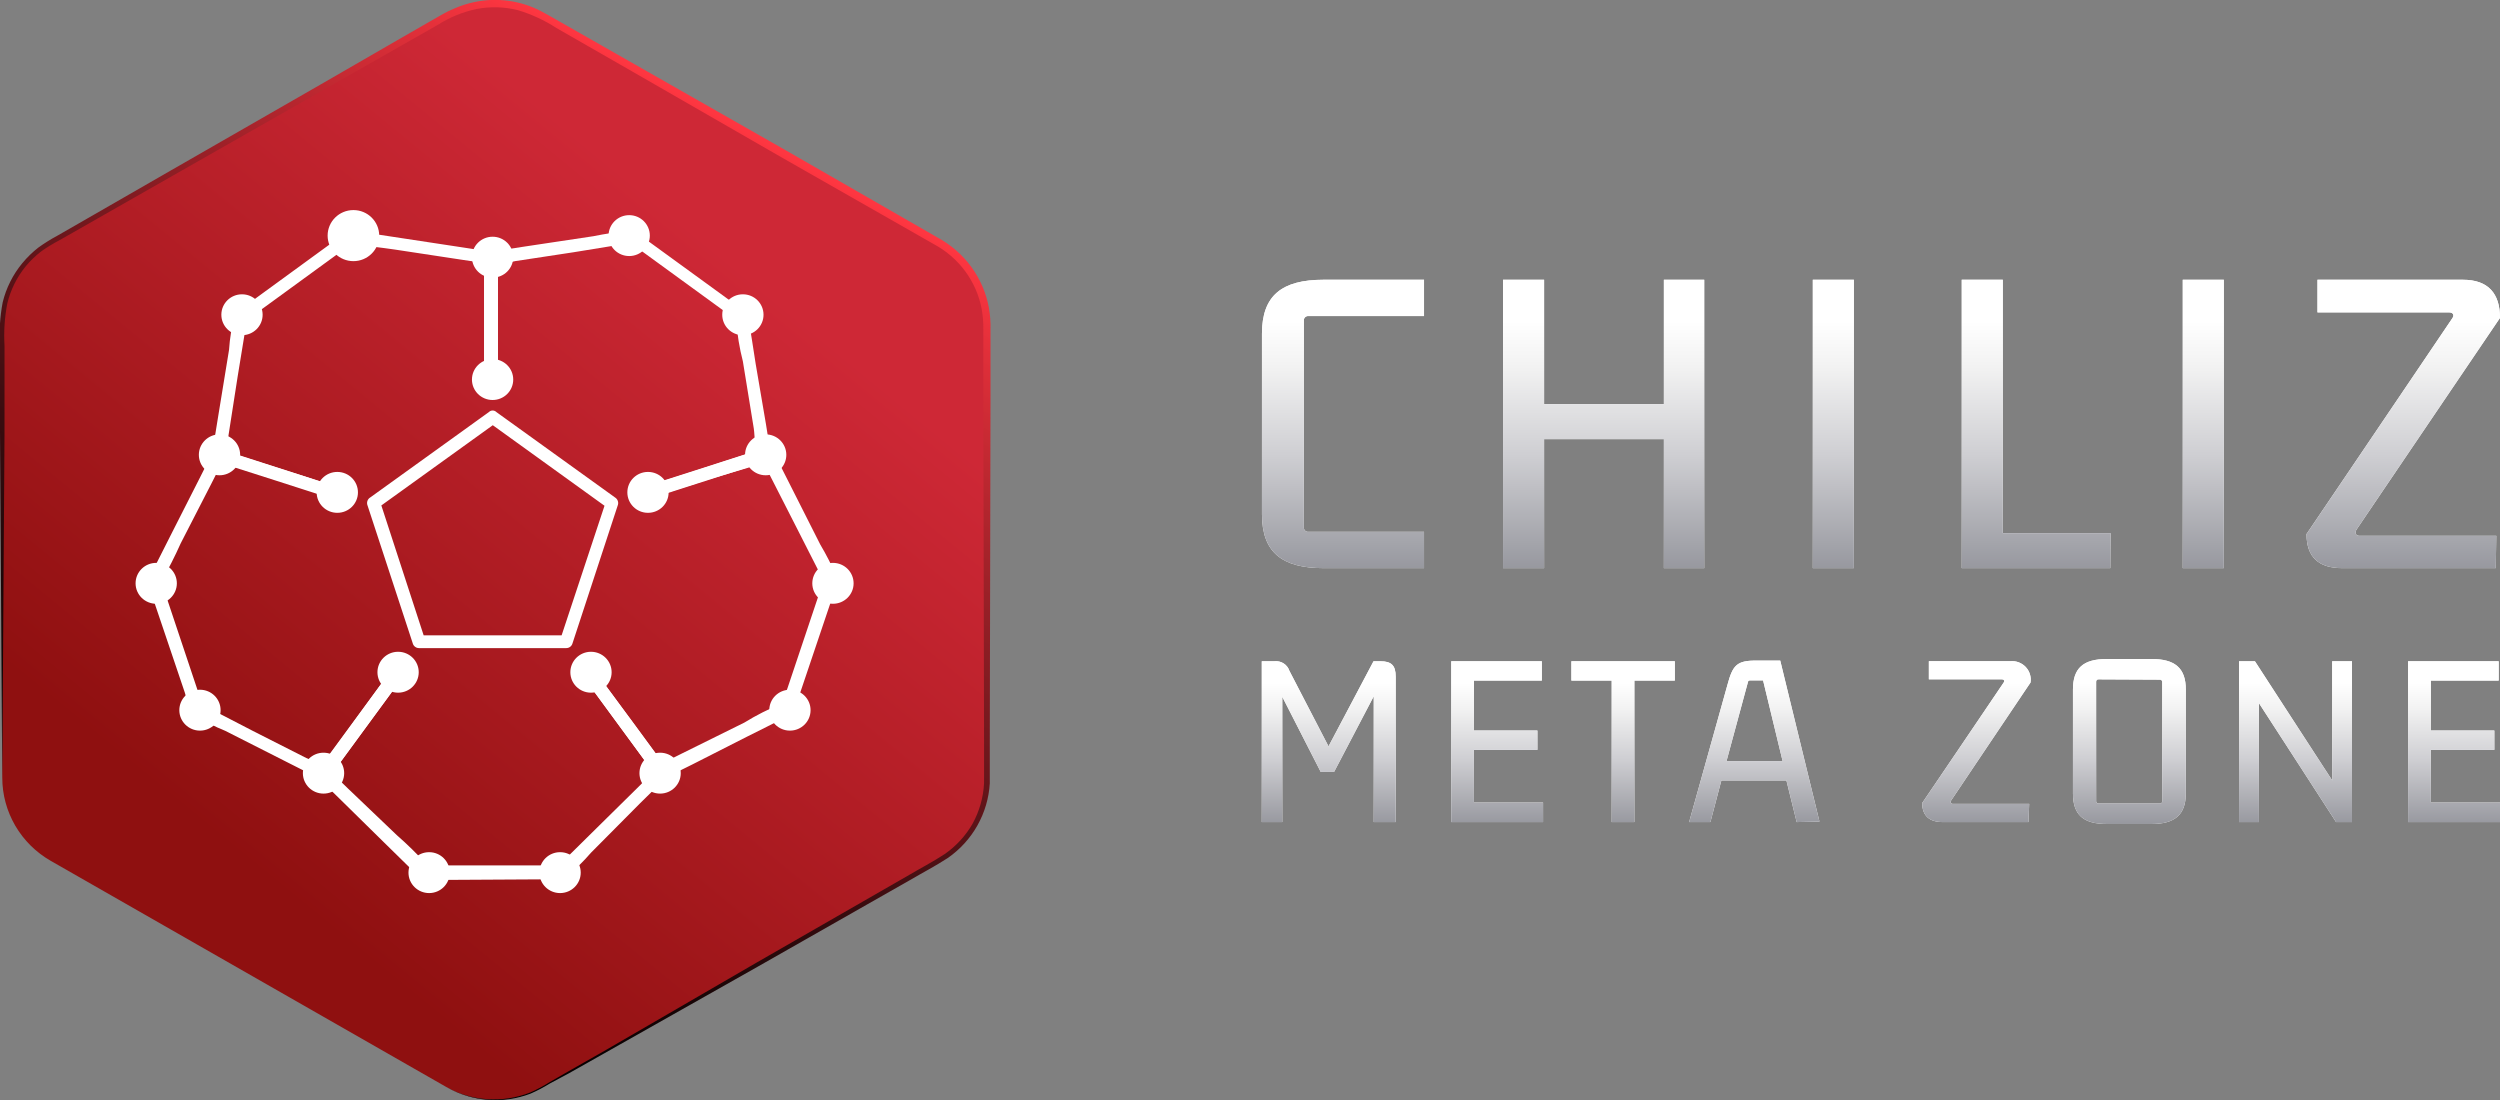 <svg width="100" height="44" viewBox="0 0 100 44" fill="none" xmlns="http://www.w3.org/2000/svg">
<rect x="0" y="0" width="100" height="44" fill="#808080" stroke="none"/>
<path d="M0.091 13.021V31.105C0.09 31.779 0.27 32.442 0.61 33.027C0.95 33.611 1.44 34.096 2.03 34.434L17.843 43.475C18.432 43.813 19.101 43.991 19.782 43.991C20.463 43.991 21.132 43.813 21.721 43.475L37.534 34.434C38.124 34.096 38.613 33.611 38.954 33.027C39.294 32.442 39.473 31.779 39.473 31.105V13.021C39.473 12.347 39.294 11.684 38.954 11.1C38.613 10.515 38.124 10.03 37.534 9.693L21.721 0.651C21.132 0.313 20.463 0.135 19.782 0.135C19.101 0.135 18.432 0.313 17.843 0.651L2.03 9.693C1.44 10.03 0.95 10.515 0.61 11.1C0.27 11.684 0.09 12.347 0.091 13.021Z" fill="url(#paint0_linear_504_14336)"/>
<g style="mix-blend-mode:screen">
<path d="M17.842 43.475C18.349 43.76 18.913 43.928 19.494 43.967C20.075 44.007 20.658 43.916 21.199 43.703C21.465 43.587 21.722 43.451 21.967 43.296L22.723 42.861L24.239 41.998L30.258 38.507L36.293 35.04C36.786 34.747 37.316 34.474 37.784 34.165C38.245 33.846 38.628 33.429 38.906 32.944C39.177 32.447 39.333 31.897 39.362 31.333C39.362 30.771 39.362 30.185 39.362 29.611L39.333 15.796V13.192C39.338 12.913 39.316 12.633 39.267 12.358C39.163 11.812 38.938 11.296 38.606 10.847C38.275 10.399 37.847 10.029 37.353 9.766L31.305 6.319L25.27 2.848L22.255 1.119C21.779 0.81 21.262 0.571 20.718 0.407C20.181 0.272 19.62 0.255 19.075 0.358C18.515 0.475 17.981 0.693 17.501 1.001L15.989 1.86L12.966 3.581L6.918 7.023L3.895 8.745L2.383 9.607C2.126 9.741 1.879 9.891 1.643 10.059C1.42 10.232 1.216 10.428 1.035 10.645C0.678 11.081 0.423 11.592 0.292 12.138C0.184 12.697 0.147 13.267 0.181 13.835V17.29L0.09 31.105L3.64892e-06 17.29V13.835C-0.038 13.252 -0.002 12.667 0.107 12.094C0.247 11.518 0.517 10.981 0.896 10.523C1.085 10.295 1.298 10.087 1.532 9.904C1.771 9.732 2.02 9.575 2.28 9.436L3.788 8.57L6.803 6.836L12.842 3.369L15.858 1.628L17.366 0.761C17.616 0.623 17.863 0.464 18.142 0.354C18.417 0.23 18.705 0.137 19.001 0.077C19.895 -0.105 20.825 0.024 21.634 0.443C21.901 0.582 22.144 0.728 22.398 0.871L25.422 2.592L31.47 6.035L37.501 9.501C38.033 9.787 38.494 10.187 38.849 10.672C39.205 11.157 39.446 11.715 39.555 12.305C39.607 12.598 39.629 12.895 39.62 13.192V15.784L39.592 29.599C39.592 30.177 39.592 30.747 39.592 31.333C39.557 31.925 39.387 32.501 39.096 33.019C38.804 33.537 38.398 33.983 37.907 34.323C37.406 34.649 36.901 34.909 36.395 35.206L30.327 38.657L24.268 42.079L22.752 42.934L21.992 43.341C21.743 43.495 21.484 43.631 21.215 43.748C20.668 43.955 20.081 44.039 19.497 43.991C18.914 43.944 18.348 43.768 17.842 43.475Z" fill="url(#paint1_linear_504_14336)"/>
</g>
<path d="M19.576 16.468L14.81 19.898C14.761 19.927 14.724 19.971 14.702 20.023C14.681 20.075 14.677 20.133 14.691 20.187L16.511 25.737C16.526 25.791 16.559 25.839 16.605 25.873C16.65 25.907 16.705 25.925 16.762 25.924H22.649C22.706 25.925 22.761 25.907 22.806 25.873C22.851 25.839 22.884 25.791 22.899 25.737L24.719 20.187C24.733 20.133 24.729 20.075 24.707 20.023C24.686 19.971 24.648 19.927 24.6 19.898L19.835 16.468C19.568 16.276 19.309 16.72 19.576 16.911L24.341 20.346L24.239 20.053L22.402 25.603L22.649 25.412H16.762L17.008 25.603L15.2 20.053L15.081 20.342L19.847 16.911C20.102 16.72 19.843 16.276 19.576 16.468Z" fill="url(#paint2_linear_504_14336)"/>
<path d="M19.917 15.215V10.332C19.916 10.287 19.904 10.243 19.881 10.204C19.858 10.165 19.825 10.133 19.786 10.11C19.747 10.088 19.702 10.076 19.657 10.075C19.611 10.075 19.567 10.086 19.527 10.108C19.724 9.965 19.777 10.108 19.642 10.071C19.566 10.053 19.489 10.04 19.412 10.035L18.528 9.9L16.121 9.534L14.326 9.261C14.204 9.233 14.077 9.235 13.956 9.267C13.836 9.3 13.725 9.362 13.636 9.449L10.135 12C9.909 12.163 9.49 12.358 9.383 12.627C9.266 13.073 9.192 13.53 9.162 13.99L8.722 16.684L8.553 17.733C8.528 17.835 8.51 17.938 8.5 18.043C8.5 18.197 8.385 18.157 8.603 18.002C8.561 18.029 8.527 18.067 8.506 18.111C8.485 18.156 8.477 18.206 8.483 18.255C8.49 18.305 8.51 18.351 8.542 18.389C8.574 18.427 8.617 18.455 8.664 18.47L8.484 18.153C8.451 18.344 8.66 18.588 8.866 18.442C8.714 18.547 8.611 18.442 8.866 18.531C9.038 18.592 9.215 18.641 9.387 18.698L11.031 19.223L13.385 19.98C13.705 20.081 13.841 19.573 13.524 19.487L10.977 18.673L9.363 18.157C9.203 18.104 8.784 17.884 8.615 18.006L8.997 18.295C9.012 18.229 9.002 18.161 8.968 18.102C8.935 18.043 8.881 17.999 8.816 17.978L8.878 18.45C9.12 18.271 9.096 17.668 9.141 17.408L9.507 15.056L9.827 13.095C9.861 12.975 9.881 12.852 9.889 12.728C10.033 12.859 9.638 12.915 9.839 12.83C9.925 12.78 10.005 12.722 10.078 12.655L13.598 10.091C13.73 9.994 14.009 9.868 14.096 9.729C14.182 9.591 14.153 9.961 13.968 9.701C13.968 9.721 14.087 9.721 14.108 9.725C14.654 9.856 15.238 9.896 15.792 9.982L18.471 10.389L19.366 10.523C19.482 10.543 19.687 10.604 19.777 10.523L19.366 10.303V15.215C19.366 15.283 19.394 15.348 19.442 15.396C19.491 15.444 19.557 15.471 19.625 15.471C19.694 15.471 19.76 15.444 19.808 15.396C19.857 15.348 19.884 15.283 19.884 15.215H19.917Z" fill="url(#paint3_linear_504_14336)"/>
<path d="M13.508 19.479L8.8 17.961C8.755 17.95 8.709 17.95 8.665 17.962C8.621 17.974 8.58 17.997 8.548 18.029C8.516 18.061 8.492 18.101 8.48 18.145C8.468 18.189 8.468 18.235 8.479 18.279C8.393 18.018 8.566 18.051 8.479 18.157C8.436 18.221 8.401 18.289 8.372 18.36L7.962 19.174L6.869 21.327L6.047 22.954C5.985 23.062 5.951 23.182 5.948 23.306C5.944 23.429 5.971 23.552 6.027 23.662L7.395 27.711C7.485 27.976 7.543 28.423 7.777 28.602C8.168 28.849 8.58 29.06 9.009 29.233L11.474 30.482L12.431 30.966C12.52 31.022 12.614 31.07 12.711 31.109C12.871 31.158 12.773 31.243 12.711 31.007C12.726 31.055 12.754 31.097 12.792 31.129C12.83 31.162 12.876 31.182 12.926 31.189C12.976 31.196 13.026 31.189 13.072 31.168C13.117 31.147 13.156 31.114 13.183 31.072L12.83 31.166C12.874 31.191 12.925 31.202 12.976 31.199C13.027 31.195 13.076 31.177 13.116 31.146C13.156 31.115 13.187 31.073 13.203 31.025C13.219 30.977 13.221 30.926 13.208 30.877C13.27 31.064 13.138 31.109 13.302 30.905C13.418 30.767 13.52 30.613 13.627 30.47L14.638 29.091L16.092 27.109C16.269 26.857 15.821 26.58 15.611 26.857L14.038 29.001L13.04 30.36C12.933 30.507 12.608 30.812 12.678 31.023L13.056 30.73C12.996 30.698 12.926 30.689 12.86 30.706C12.794 30.724 12.738 30.766 12.703 30.824L13.179 30.885C13.089 30.608 12.477 30.433 12.251 30.32L10.123 29.241L8.348 28.322C8.319 28.322 8.052 28.134 8.019 28.151C8.22 28.037 8.118 28.444 8.11 28.224C8.091 28.127 8.059 28.032 8.015 27.943L6.643 23.837C6.605 23.636 6.54 23.44 6.45 23.255C6.314 23.084 6.688 23.3 6.396 23.369C6.396 23.369 6.45 23.259 6.462 23.243C6.742 22.754 6.997 22.252 7.226 21.738L8.459 19.337L8.87 18.523C8.927 18.409 9.038 18.254 8.997 18.116L8.676 18.433L13.385 19.947C13.705 20.049 13.841 19.54 13.524 19.455L13.508 19.479Z" fill="url(#paint4_linear_504_14336)"/>
<path d="M26.034 19.939L30.747 18.425L30.426 18.108C30.344 18.36 30.751 18.893 30.837 19.093L31.901 21.18L32.809 22.966C32.809 22.999 32.953 23.329 32.994 23.329C32.69 23.304 33.076 23.068 32.953 23.198C32.911 23.278 32.882 23.363 32.866 23.451L31.502 27.52C31.42 27.723 31.35 27.931 31.293 28.142C31.293 28.142 31.252 28.24 31.26 28.248C31.141 28.11 31.519 28.077 31.26 28.151C30.744 28.36 30.246 28.612 29.773 28.904L27.308 30.124L26.486 30.531C26.363 30.596 26.215 30.641 26.166 30.788L26.704 30.783C26.668 30.726 26.612 30.685 26.546 30.667C26.48 30.65 26.41 30.658 26.351 30.69L26.729 30.983C26.798 30.775 26.49 30.49 26.388 30.348L25.369 28.96L23.779 26.816C23.586 26.552 23.134 26.816 23.331 27.076L24.785 29.058L25.775 30.405L26.104 30.857C26.129 30.889 26.166 30.966 26.203 30.987C26.305 31.048 26.1 31.186 26.203 30.845C26.19 30.893 26.191 30.945 26.208 30.993C26.224 31.041 26.254 31.083 26.295 31.113C26.335 31.144 26.384 31.163 26.435 31.166C26.485 31.17 26.536 31.158 26.581 31.133L26.223 31.04C26.249 31.084 26.287 31.12 26.333 31.143C26.379 31.166 26.431 31.175 26.483 31.169C26.534 31.163 26.582 31.142 26.622 31.109C26.661 31.076 26.689 31.032 26.704 30.983C26.605 31.28 26.531 31.113 26.659 31.097C26.734 31.072 26.805 31.035 26.868 30.987L27.69 30.58L29.884 29.465C30.418 29.196 30.956 28.936 31.482 28.651C31.753 28.505 31.79 28.338 31.893 28.049L33.277 23.943C33.372 23.658 33.556 23.345 33.458 23.052C33.27 22.614 33.053 22.189 32.809 21.778L31.576 19.337L31.104 18.405C31.068 18.309 31.021 18.218 30.964 18.132C30.857 17.998 31.018 17.998 30.964 18.23C30.976 18.186 30.975 18.14 30.963 18.096C30.951 18.052 30.928 18.013 30.896 17.981C30.863 17.948 30.823 17.925 30.779 17.913C30.735 17.901 30.688 17.901 30.644 17.913L25.882 19.451C25.566 19.548 25.701 20.045 26.018 19.943L26.034 19.939Z" fill="url(#paint5_linear_504_14336)"/>
<path d="M15.612 26.857L12.736 30.812C12.707 30.851 12.69 30.897 12.687 30.946C12.684 30.994 12.694 31.042 12.718 31.085C12.741 31.127 12.776 31.162 12.818 31.186C12.861 31.21 12.909 31.221 12.958 31.219C12.662 31.219 12.773 31.085 12.835 31.219C12.885 31.279 12.941 31.334 13.003 31.382L13.64 32.004L15.365 33.701L16.66 34.971C16.745 35.06 16.851 35.127 16.968 35.167C17.085 35.207 17.211 35.218 17.333 35.199L21.68 35.174C21.971 35.174 22.403 35.255 22.654 35.081C23.008 34.783 23.338 34.458 23.64 34.108L25.587 32.147L26.347 31.398C26.426 31.328 26.5 31.254 26.569 31.174C26.671 31.036 26.704 31.174 26.47 31.174C26.521 31.173 26.57 31.158 26.612 31.13C26.653 31.101 26.686 31.062 26.705 31.015C26.724 30.969 26.729 30.918 26.72 30.869C26.71 30.82 26.686 30.775 26.651 30.739V31.101C26.686 31.064 26.709 31.019 26.718 30.97C26.728 30.921 26.723 30.87 26.704 30.823C26.684 30.777 26.652 30.737 26.611 30.708C26.57 30.68 26.521 30.663 26.47 30.661L26.696 30.788L23.787 26.82C23.59 26.556 23.142 26.82 23.34 27.081L24.942 29.266L25.928 30.613C26.043 30.767 26.244 31.174 26.474 31.174L26.294 30.727C26.247 30.776 26.221 30.84 26.221 30.908C26.221 30.975 26.247 31.04 26.294 31.089L26.478 30.649C26.195 30.649 25.821 31.19 25.657 31.357L23.96 33.03L22.538 34.434C22.514 34.458 22.267 34.653 22.276 34.69C22.226 34.434 22.584 34.69 22.37 34.617C22.27 34.605 22.17 34.605 22.07 34.617H17.703C17.498 34.592 17.291 34.592 17.087 34.617C16.877 34.686 17.218 34.425 17.181 34.69C17.181 34.69 17.091 34.604 17.079 34.592C16.7 34.173 16.297 33.776 15.871 33.404L13.928 31.549L13.287 30.926C13.192 30.832 13.089 30.694 12.941 30.694L13.168 31.101L16.076 27.133C16.273 26.865 15.821 26.608 15.628 26.873L15.612 26.857Z" fill="url(#paint6_linear_504_14336)"/>
<path d="M19.917 15.214V10.332L19.527 10.551C19.728 10.698 20.398 10.478 20.607 10.445L22.937 10.091L24.933 9.766C25.072 9.761 25.21 9.741 25.344 9.705C25.2 9.998 25.122 9.554 25.204 9.705C25.229 9.762 25.369 9.827 25.422 9.864L28.922 12.411C29.091 12.551 29.27 12.681 29.456 12.797C29.456 12.797 29.535 12.871 29.547 12.867C29.354 12.932 29.456 12.582 29.448 12.826C29.489 13.375 29.578 13.92 29.715 14.454L30.151 17.135C30.2 17.436 30.171 18.213 30.455 18.417L30.517 17.945C30.452 17.966 30.397 18.01 30.363 18.069C30.33 18.127 30.32 18.197 30.336 18.262L30.718 17.973C30.549 17.855 30.155 18.063 29.999 18.112L28.355 18.641L25.808 19.455C25.492 19.556 25.628 20.049 25.944 19.947L28.298 19.19L29.896 18.718L30.43 18.543C30.485 18.535 30.537 18.519 30.586 18.494C30.681 18.413 30.726 18.649 30.451 18.45C30.656 18.596 30.862 18.356 30.833 18.161L30.652 18.478C30.7 18.463 30.742 18.435 30.774 18.397C30.806 18.359 30.827 18.313 30.833 18.263C30.84 18.214 30.832 18.164 30.811 18.119C30.79 18.075 30.756 18.037 30.714 18.01C30.985 18.205 30.792 18.197 30.816 18.079C30.814 18.001 30.802 17.923 30.779 17.847L30.636 16.952L30.225 14.543C30.13 13.961 30.052 13.371 29.941 12.789C29.884 12.492 29.724 12.403 29.481 12.228L25.96 9.668C25.71 9.485 25.476 9.221 25.159 9.233C24.682 9.28 24.207 9.352 23.738 9.448L21.03 9.855L19.991 10.014C19.887 10.019 19.784 10.034 19.683 10.059C19.515 10.116 19.597 9.973 19.773 10.1C19.733 10.072 19.686 10.057 19.638 10.055C19.589 10.052 19.541 10.063 19.498 10.087C19.456 10.11 19.421 10.144 19.397 10.186C19.373 10.228 19.361 10.275 19.362 10.323V15.214C19.362 15.283 19.39 15.348 19.438 15.396C19.487 15.444 19.553 15.471 19.621 15.471C19.69 15.471 19.756 15.444 19.804 15.396C19.853 15.348 19.88 15.283 19.88 15.214H19.917Z" fill="url(#paint7_linear_504_14336)"/>
<path d="M14.137 10.446C14.706 10.446 15.168 9.988 15.168 9.424C15.168 8.86 14.706 8.403 14.137 8.403C13.567 8.403 13.105 8.86 13.105 9.424C13.105 9.988 13.567 10.446 14.137 10.446Z" fill="url(#paint8_linear_504_14336)"/>
<path d="M9.679 13.408C10.135 13.408 10.505 13.042 10.505 12.59C10.505 12.138 10.135 11.772 9.679 11.772C9.223 11.772 8.854 12.138 8.854 12.59C8.854 13.042 9.223 13.408 9.679 13.408Z" fill="url(#paint9_linear_504_14336)"/>
<path d="M19.704 11.105C20.16 11.105 20.529 10.738 20.529 10.287C20.529 9.835 20.16 9.469 19.704 9.469C19.248 9.469 18.878 9.835 18.878 10.287C18.878 10.738 19.248 11.105 19.704 11.105Z" fill="url(#paint10_linear_504_14336)"/>
<path d="M25.168 10.242C25.624 10.242 25.993 9.876 25.993 9.424C25.993 8.973 25.624 8.606 25.168 8.606C24.712 8.606 24.342 8.973 24.342 9.424C24.342 9.876 24.712 10.242 25.168 10.242Z" fill="url(#paint11_linear_504_14336)"/>
<path d="M29.715 13.408C30.172 13.408 30.541 13.042 30.541 12.59C30.541 12.138 30.172 11.772 29.715 11.772C29.259 11.772 28.89 12.138 28.89 12.59C28.89 13.042 29.259 13.408 29.715 13.408Z" fill="url(#paint12_linear_504_14336)"/>
<path d="M30.628 19.011C31.084 19.011 31.453 18.645 31.453 18.193C31.453 17.742 31.084 17.375 30.628 17.375C30.172 17.375 29.802 17.742 29.802 18.193C29.802 18.645 30.172 19.011 30.628 19.011Z" fill="url(#paint13_linear_504_14336)"/>
<path d="M8.78 19.011C9.236 19.011 9.606 18.645 9.606 18.193C9.606 17.742 9.236 17.375 8.78 17.375C8.324 17.375 7.954 17.742 7.954 18.193C7.954 18.645 8.324 19.011 8.78 19.011Z" fill="url(#paint14_linear_504_14336)"/>
<path d="M33.318 24.151C33.774 24.151 34.144 23.784 34.144 23.333C34.144 22.881 33.774 22.515 33.318 22.515C32.862 22.515 32.492 22.881 32.492 23.333C32.492 23.784 32.862 24.151 33.318 24.151Z" fill="url(#paint15_linear_504_14336)"/>
<path d="M6.249 24.151C6.705 24.151 7.074 23.784 7.074 23.333C7.074 22.881 6.705 22.515 6.249 22.515C5.793 22.515 5.423 22.881 5.423 23.333C5.423 23.784 5.793 24.151 6.249 24.151Z" fill="url(#paint16_linear_504_14336)"/>
<path d="M31.597 29.225C32.053 29.225 32.423 28.858 32.423 28.407C32.423 27.955 32.053 27.589 31.597 27.589C31.141 27.589 30.771 27.955 30.771 28.407C30.771 28.858 31.141 29.225 31.597 29.225Z" fill="url(#paint17_linear_504_14336)"/>
<path d="M7.999 29.225C8.455 29.225 8.824 28.858 8.824 28.407C8.824 27.955 8.455 27.589 7.999 27.589C7.543 27.589 7.173 27.955 7.173 28.407C7.173 28.858 7.543 29.225 7.999 29.225Z" fill="url(#paint18_linear_504_14336)"/>
<path d="M19.704 16C20.16 16 20.529 15.634 20.529 15.182C20.529 14.73 20.16 14.364 19.704 14.364C19.248 14.364 18.878 14.73 18.878 15.182C18.878 15.634 19.248 16 19.704 16Z" fill="url(#paint19_linear_504_14336)"/>
<path d="M25.919 20.513C26.376 20.513 26.745 20.147 26.745 19.695C26.745 19.243 26.376 18.877 25.919 18.877C25.463 18.877 25.094 19.243 25.094 19.695C25.094 20.147 25.463 20.513 25.919 20.513Z" fill="url(#paint20_linear_504_14336)"/>
<path d="M23.639 27.707C24.095 27.707 24.465 27.341 24.465 26.889C24.465 26.438 24.095 26.071 23.639 26.071C23.183 26.071 22.814 26.438 22.814 26.889C22.814 27.341 23.183 27.707 23.639 27.707Z" fill="url(#paint21_linear_504_14336)"/>
<path d="M26.404 31.744C26.86 31.744 27.23 31.378 27.23 30.926C27.23 30.474 26.86 30.108 26.404 30.108C25.948 30.108 25.578 30.474 25.578 30.926C25.578 31.378 25.948 31.744 26.404 31.744Z" fill="url(#paint22_linear_504_14336)"/>
<path d="M22.403 35.723C22.859 35.723 23.229 35.357 23.229 34.905C23.229 34.454 22.859 34.087 22.403 34.087C21.947 34.087 21.577 34.454 21.577 34.905C21.577 35.357 21.947 35.723 22.403 35.723Z" fill="url(#paint23_linear_504_14336)"/>
<path d="M17.165 35.723C17.621 35.723 17.99 35.357 17.99 34.905C17.99 34.454 17.621 34.087 17.165 34.087C16.709 34.087 16.339 34.454 16.339 34.905C16.339 35.357 16.709 35.723 17.165 35.723Z" fill="url(#paint24_linear_504_14336)"/>
<path d="M15.923 27.707C16.38 27.707 16.749 27.341 16.749 26.889C16.749 26.438 16.38 26.071 15.923 26.071C15.467 26.071 15.098 26.438 15.098 26.889C15.098 27.341 15.467 27.707 15.923 27.707Z" fill="url(#paint25_linear_504_14336)"/>
<path d="M12.941 31.744C13.397 31.744 13.767 31.378 13.767 30.926C13.767 30.474 13.397 30.108 12.941 30.108C12.485 30.108 12.115 30.474 12.115 30.926C12.115 31.378 12.485 31.744 12.941 31.744Z" fill="url(#paint26_linear_504_14336)"/>
<path d="M13.492 20.513C13.948 20.513 14.318 20.147 14.318 19.695C14.318 19.243 13.948 18.877 13.492 18.877C13.036 18.877 12.666 19.243 12.666 19.695C12.666 20.147 13.036 20.513 13.492 20.513Z" fill="url(#paint27_linear_504_14336)"/>
<path d="M56.961 22.726H52.944C51.276 22.726 50.478 22.091 50.478 20.565V13.351C50.478 11.825 51.267 11.19 52.944 11.19H56.961V12.643H52.34C52.315 12.64 52.289 12.643 52.266 12.651C52.242 12.66 52.221 12.673 52.203 12.691C52.185 12.708 52.172 12.729 52.163 12.753C52.155 12.776 52.152 12.801 52.155 12.826V21.09C52.152 21.115 52.155 21.14 52.163 21.163C52.172 21.187 52.185 21.208 52.203 21.225C52.221 21.243 52.242 21.256 52.266 21.265C52.289 21.273 52.315 21.276 52.34 21.273H56.961V22.726Z" fill="white"/>
<path d="M66.555 17.566H61.764V22.726H60.121V11.19H61.764V16.166H66.555V11.19H68.169V22.726H66.555V17.566Z" fill="white"/>
<path d="M72.512 22.726V11.19H74.155V22.726H72.512Z" fill="white"/>
<path d="M84.413 22.726H78.469V11.19H80.112V21.326H84.422L84.413 22.726Z" fill="white"/>
<path d="M87.31 22.726V11.19H88.953V22.726H87.31Z" fill="white"/>
<path d="M99.831 22.726H93.689C92.753 22.726 92.26 22.291 92.26 21.363L98.089 12.736C98.184 12.606 98.126 12.496 97.962 12.496H92.699V11.19H98.513C99.54 11.19 100 11.752 100 12.716L94.277 21.159C94.182 21.286 94.219 21.432 94.367 21.432H99.852L99.831 22.726Z" fill="white"/>
<path d="M56.961 22.726H52.944C51.276 22.726 50.478 22.091 50.478 20.565V13.351C50.478 11.825 51.267 11.19 52.944 11.19H56.961V12.643H52.34C52.315 12.64 52.289 12.643 52.266 12.651C52.242 12.66 52.221 12.673 52.203 12.691C52.185 12.708 52.172 12.729 52.163 12.753C52.155 12.776 52.152 12.801 52.155 12.826V21.09C52.152 21.115 52.155 21.14 52.163 21.163C52.172 21.187 52.185 21.208 52.203 21.225C52.221 21.243 52.242 21.256 52.266 21.265C52.289 21.273 52.315 21.276 52.34 21.273H56.961V22.726Z" fill="url(#paint28_linear_504_14336)"/>
<path d="M66.555 17.566H61.764V22.726H60.121V11.19H61.764V16.166H66.555V11.19H68.169V22.726H66.555V17.566Z" fill="url(#paint29_linear_504_14336)"/>
<path d="M72.512 22.726V11.19H74.155V22.726H72.512Z" fill="url(#paint30_linear_504_14336)"/>
<path d="M84.413 22.726H78.469V11.19H80.112V21.326H84.422L84.413 22.726Z" fill="url(#paint31_linear_504_14336)"/>
<path d="M87.31 22.726V11.19H88.953V22.726H87.31Z" fill="url(#paint32_linear_504_14336)"/>
<path d="M99.831 22.726H93.689C92.753 22.726 92.26 22.291 92.26 21.363L98.089 12.736C98.184 12.606 98.126 12.496 97.962 12.496H92.699V11.19H98.513C99.54 11.19 100 11.752 100 12.716L94.277 21.159C94.182 21.286 94.219 21.432 94.367 21.432H99.852L99.831 22.726Z" fill="url(#paint33_linear_504_14336)"/>
<path d="M55.828 27.064V32.883H54.949V27.853L53.363 30.877H52.829L51.292 27.874V32.883H50.471V26.45H50.972C51.102 26.435 51.233 26.465 51.343 26.534C51.453 26.604 51.535 26.709 51.576 26.832L53.141 29.855L54.941 26.45H55.216C55.664 26.45 55.828 26.625 55.828 27.064Z" fill="white"/>
<path d="M58.05 32.883V26.45H61.673V27.223H58.958V29.221H61.497V29.994H58.958V32.102H61.723V32.883H58.05Z" fill="white"/>
<path d="M64.467 32.883V27.223H62.856V26.45H66.993V27.223H65.375V32.883H64.467Z" fill="white"/>
<path d="M71.867 32.883L71.456 31.219H68.855L68.416 32.883H67.565L69.094 27.406C69.307 26.617 69.459 26.413 70.269 26.425H71.21L72.779 32.863L71.867 32.883ZM69.061 30.442H71.304L70.523 27.215H70.014C69.94 27.215 69.919 27.247 69.911 27.308L69.061 30.442Z" fill="white"/>
<path d="M81.139 32.883H77.708C77.187 32.883 76.887 32.639 76.887 32.122L80.145 27.304C80.194 27.235 80.165 27.174 80.071 27.174H77.154V26.449H80.399C80.514 26.437 80.629 26.45 80.737 26.489C80.845 26.528 80.943 26.591 81.022 26.673C81.102 26.756 81.161 26.855 81.196 26.964C81.23 27.072 81.239 27.187 81.221 27.3L78.058 32C78.004 32.073 78.025 32.154 78.107 32.154H81.168L81.139 32.883Z" fill="white"/>
<path d="M82.918 27.581C82.918 26.726 83.329 26.36 84.278 26.36H86.061C86.989 26.36 87.433 26.714 87.433 27.581V31.739C87.433 32.59 86.989 32.96 86.061 32.96H84.278C83.345 32.96 82.918 32.606 82.918 31.739V27.581ZM83.949 27.174C83.936 27.172 83.922 27.173 83.909 27.177C83.896 27.181 83.884 27.188 83.874 27.198C83.864 27.207 83.856 27.219 83.852 27.231C83.847 27.244 83.845 27.258 83.846 27.271V32.04C83.844 32.054 83.846 32.068 83.85 32.082C83.854 32.095 83.862 32.107 83.872 32.117C83.882 32.127 83.894 32.134 83.907 32.139C83.921 32.143 83.935 32.144 83.949 32.142H86.385C86.399 32.144 86.414 32.143 86.427 32.139C86.44 32.134 86.453 32.127 86.463 32.117C86.473 32.107 86.48 32.095 86.484 32.082C86.489 32.068 86.49 32.054 86.488 32.04V27.284C86.49 27.27 86.488 27.256 86.483 27.244C86.478 27.231 86.471 27.219 86.461 27.21C86.451 27.201 86.439 27.194 86.426 27.189C86.413 27.185 86.399 27.184 86.385 27.186L83.949 27.174Z" fill="white"/>
<path d="M90.358 28.126V32.883H89.561V26.45H90.197L93.287 31.215V26.45H94.08V32.883H93.443L90.358 28.126Z" fill="white"/>
<path d="M96.323 32.883V26.45H99.947V27.223H97.235V29.221H99.774V29.994H97.235V32.102H100V32.883H96.323Z" fill="white"/>
<path d="M55.828 27.064V32.883H54.949V27.853L53.363 30.877H52.829L51.292 27.874V32.883H50.471V26.45H50.972C51.102 26.435 51.233 26.465 51.343 26.534C51.453 26.604 51.535 26.709 51.576 26.832L53.141 29.855L54.941 26.45H55.216C55.664 26.45 55.828 26.625 55.828 27.064Z" fill="url(#paint34_linear_504_14336)"/>
<path d="M58.05 32.883V26.45H61.673V27.223H58.958V29.221H61.497V29.994H58.958V32.102H61.723V32.883H58.05Z" fill="url(#paint35_linear_504_14336)"/>
<path d="M64.467 32.883V27.223H62.856V26.45H66.993V27.223H65.375V32.883H64.467Z" fill="url(#paint36_linear_504_14336)"/>
<path d="M71.867 32.883L71.456 31.219H68.855L68.416 32.883H67.565L69.094 27.406C69.307 26.617 69.459 26.413 70.269 26.425H71.21L72.779 32.863L71.867 32.883ZM69.061 30.442H71.304L70.523 27.215H70.014C69.94 27.215 69.919 27.247 69.911 27.308L69.061 30.442Z" fill="url(#paint37_linear_504_14336)"/>
<path d="M81.139 32.883H77.708C77.187 32.883 76.887 32.639 76.887 32.122L80.145 27.304C80.194 27.235 80.165 27.174 80.071 27.174H77.154V26.449H80.399C80.514 26.437 80.629 26.45 80.737 26.489C80.845 26.528 80.943 26.591 81.022 26.673C81.102 26.756 81.161 26.855 81.196 26.964C81.23 27.072 81.239 27.187 81.221 27.3L78.058 32C78.004 32.073 78.025 32.154 78.107 32.154H81.168L81.139 32.883Z" fill="url(#paint38_linear_504_14336)"/>
<path d="M82.918 27.581C82.918 26.726 83.329 26.36 84.278 26.36H86.061C86.989 26.36 87.433 26.714 87.433 27.581V31.739C87.433 32.59 86.989 32.96 86.061 32.96H84.278C83.345 32.96 82.918 32.606 82.918 31.739V27.581ZM83.949 27.174C83.936 27.172 83.922 27.173 83.909 27.177C83.896 27.181 83.884 27.188 83.874 27.198C83.864 27.207 83.856 27.219 83.852 27.231C83.847 27.244 83.845 27.258 83.846 27.271V32.04C83.844 32.054 83.846 32.068 83.85 32.082C83.854 32.095 83.862 32.107 83.872 32.117C83.882 32.127 83.894 32.134 83.907 32.139C83.921 32.143 83.935 32.144 83.949 32.142H86.385C86.399 32.144 86.414 32.143 86.427 32.139C86.44 32.134 86.453 32.127 86.463 32.117C86.473 32.107 86.48 32.095 86.484 32.082C86.489 32.068 86.49 32.054 86.488 32.04V27.284C86.49 27.27 86.488 27.256 86.483 27.244C86.478 27.231 86.471 27.219 86.461 27.21C86.451 27.201 86.439 27.194 86.426 27.189C86.413 27.185 86.399 27.184 86.385 27.186L83.949 27.174Z" fill="url(#paint39_linear_504_14336)"/>
<path d="M90.358 28.126V32.883H89.561V26.45H90.197L93.287 31.215V26.45H94.08V32.883H93.443L90.358 28.126Z" fill="url(#paint40_linear_504_14336)"/>
<path d="M96.323 32.883V26.45H99.947V27.223H97.235V29.221H99.774V29.994H97.235V32.102H100V32.883H96.323Z" fill="url(#paint41_linear_504_14336)"/>
<defs>
<linearGradient id="paint0_linear_504_14336" x1="29.42" y1="10.523" x2="9.802" y2="34.471" gradientUnits="userSpaceOnUse">
<stop stop-color="#CE2836"/>
<stop offset="1" stop-color="#8F1010"/>
</linearGradient>
<linearGradient id="paint1_linear_504_14336" x1="29.715" y1="5.034" x2="10.139" y2="39.259" gradientUnits="userSpaceOnUse">
<stop stop-color="#FF3641"/>
<stop offset="0.08" stop-color="#E02F39"/>
<stop offset="0.28" stop-color="#9D2128"/>
<stop offset="0.46" stop-color="#65151A"/>
<stop offset="0.63" stop-color="#390C0F"/>
<stop offset="0.78" stop-color="#1A0607"/>
<stop offset="0.91" stop-color="#070102"/>
<stop offset="1"/>
</linearGradient>
<linearGradient id="paint2_linear_504_14336" x1="14.88" y1="21.172" x2="24.53" y2="21.172" gradientUnits="userSpaceOnUse">
<stop stop-color="white"/>
<stop offset="1" stop-color="white"/>
</linearGradient>
<linearGradient id="paint3_linear_504_14336" x1="8.66" y1="14.604" x2="19.707" y2="14.604" gradientUnits="userSpaceOnUse">
<stop stop-color="white"/>
<stop offset="1" stop-color="white"/>
</linearGradient>
<linearGradient id="paint4_linear_504_14336" x1="6.117" y1="24.57" x2="15.903" y2="24.57" gradientUnits="userSpaceOnUse">
<stop stop-color="white"/>
<stop offset="1" stop-color="white"/>
</linearGradient>
<linearGradient id="paint5_linear_504_14336" x1="23.503" y1="24.541" x2="33.289" y2="24.541" gradientUnits="userSpaceOnUse">
<stop stop-color="white"/>
<stop offset="1" stop-color="white"/>
</linearGradient>
<linearGradient id="paint6_linear_504_14336" x1="12.839" y1="30.934" x2="26.593" y2="30.934" gradientUnits="userSpaceOnUse">
<stop stop-color="white"/>
<stop offset="1" stop-color="white"/>
</linearGradient>
<linearGradient id="paint7_linear_504_14336" x1="19.605" y1="14.6" x2="30.652" y2="14.6" gradientUnits="userSpaceOnUse">
<stop stop-color="white"/>
<stop offset="1" stop-color="white"/>
</linearGradient>
<linearGradient id="paint8_linear_504_14336" x1="13.105" y1="9.424" x2="15.168" y2="9.424" gradientUnits="userSpaceOnUse">
<stop stop-color="white"/>
<stop offset="1" stop-color="white"/>
</linearGradient>
<linearGradient id="paint9_linear_504_14336" x1="8.854" y1="12.59" x2="10.505" y2="12.59" gradientUnits="userSpaceOnUse">
<stop stop-color="white"/>
<stop offset="1" stop-color="white"/>
</linearGradient>
<linearGradient id="paint10_linear_504_14336" x1="18.882" y1="10.287" x2="20.529" y2="10.287" gradientUnits="userSpaceOnUse">
<stop stop-color="white"/>
<stop offset="1" stop-color="white"/>
</linearGradient>
<linearGradient id="paint11_linear_504_14336" x1="24.342" y1="9.424" x2="25.993" y2="9.424" gradientUnits="userSpaceOnUse">
<stop stop-color="white"/>
<stop offset="1" stop-color="white"/>
</linearGradient>
<linearGradient id="paint12_linear_504_14336" x1="28.894" y1="12.59" x2="30.541" y2="12.59" gradientUnits="userSpaceOnUse">
<stop stop-color="white"/>
<stop offset="1" stop-color="white"/>
</linearGradient>
<linearGradient id="paint13_linear_504_14336" x1="29.806" y1="18.193" x2="31.453" y2="18.193" gradientUnits="userSpaceOnUse">
<stop stop-color="white"/>
<stop offset="1" stop-color="white"/>
</linearGradient>
<linearGradient id="paint14_linear_504_14336" x1="7.958" y1="18.193" x2="9.606" y2="18.193" gradientUnits="userSpaceOnUse">
<stop stop-color="white"/>
<stop offset="1" stop-color="white"/>
</linearGradient>
<linearGradient id="paint15_linear_504_14336" x1="32.492" y1="23.333" x2="34.144" y2="23.333" gradientUnits="userSpaceOnUse">
<stop stop-color="white"/>
<stop offset="1" stop-color="white"/>
</linearGradient>
<linearGradient id="paint16_linear_504_14336" x1="5.423" y1="23.333" x2="7.07" y2="23.333" gradientUnits="userSpaceOnUse">
<stop stop-color="white"/>
<stop offset="1" stop-color="white"/>
</linearGradient>
<linearGradient id="paint17_linear_504_14336" x1="30.771" y1="28.407" x2="32.423" y2="28.407" gradientUnits="userSpaceOnUse">
<stop stop-color="white"/>
<stop offset="1" stop-color="white"/>
</linearGradient>
<linearGradient id="paint18_linear_504_14336" x1="7.173" y1="28.407" x2="8.824" y2="28.407" gradientUnits="userSpaceOnUse">
<stop stop-color="white"/>
<stop offset="1" stop-color="white"/>
</linearGradient>
<linearGradient id="paint19_linear_504_14336" x1="18.882" y1="15.182" x2="20.529" y2="15.182" gradientUnits="userSpaceOnUse">
<stop stop-color="white"/>
<stop offset="1" stop-color="white"/>
</linearGradient>
<linearGradient id="paint20_linear_504_14336" x1="25.094" y1="19.695" x2="26.745" y2="19.695" gradientUnits="userSpaceOnUse">
<stop stop-color="white"/>
<stop offset="1" stop-color="white"/>
</linearGradient>
<linearGradient id="paint21_linear_504_14336" x1="22.814" y1="26.889" x2="24.465" y2="26.889" gradientUnits="userSpaceOnUse">
<stop stop-color="white"/>
<stop offset="1" stop-color="white"/>
</linearGradient>
<linearGradient id="paint22_linear_504_14336" x1="25.578" y1="30.926" x2="27.23" y2="30.926" gradientUnits="userSpaceOnUse">
<stop stop-color="white"/>
<stop offset="1" stop-color="white"/>
</linearGradient>
<linearGradient id="paint23_linear_504_14336" x1="21.577" y1="34.905" x2="23.229" y2="34.905" gradientUnits="userSpaceOnUse">
<stop stop-color="white"/>
<stop offset="1" stop-color="white"/>
</linearGradient>
<linearGradient id="paint24_linear_504_14336" x1="16.339" y1="34.905" x2="17.99" y2="34.905" gradientUnits="userSpaceOnUse">
<stop stop-color="white"/>
<stop offset="1" stop-color="white"/>
</linearGradient>
<linearGradient id="paint25_linear_504_14336" x1="15.098" y1="26.889" x2="16.749" y2="26.889" gradientUnits="userSpaceOnUse">
<stop stop-color="white"/>
<stop offset="1" stop-color="white"/>
</linearGradient>
<linearGradient id="paint26_linear_504_14336" x1="12.115" y1="30.926" x2="13.767" y2="30.926" gradientUnits="userSpaceOnUse">
<stop stop-color="white"/>
<stop offset="1" stop-color="white"/>
</linearGradient>
<linearGradient id="paint27_linear_504_14336" x1="12.666" y1="19.695" x2="14.313" y2="19.695" gradientUnits="userSpaceOnUse">
<stop stop-color="white"/>
<stop offset="1" stop-color="white"/>
</linearGradient>
<linearGradient id="paint28_linear_504_14336" x1="75.243" y1="12.834" x2="75.243" y2="25.127" gradientUnits="userSpaceOnUse">
<stop stop-color="white"/>
<stop offset="0.15" stop-color="#F2F2F2"/>
<stop offset="0.44" stop-color="#CECED2"/>
<stop offset="0.82" stop-color="#95969D"/>
<stop offset="1" stop-color="#777881"/>
</linearGradient>
<linearGradient id="paint29_linear_504_14336" x1="75.244" y1="12.834" x2="75.244" y2="25.127" gradientUnits="userSpaceOnUse">
<stop stop-color="white"/>
<stop offset="0.15" stop-color="#F2F2F2"/>
<stop offset="0.44" stop-color="#CECED2"/>
<stop offset="0.82" stop-color="#95969D"/>
<stop offset="1" stop-color="#777881"/>
</linearGradient>
<linearGradient id="paint30_linear_504_14336" x1="75.244" y1="12.834" x2="75.244" y2="25.127" gradientUnits="userSpaceOnUse">
<stop stop-color="white"/>
<stop offset="0.15" stop-color="#F2F2F2"/>
<stop offset="0.44" stop-color="#CECED2"/>
<stop offset="0.82" stop-color="#95969D"/>
<stop offset="1" stop-color="#777881"/>
</linearGradient>
<linearGradient id="paint31_linear_504_14336" x1="75.244" y1="12.834" x2="75.244" y2="25.127" gradientUnits="userSpaceOnUse">
<stop stop-color="white"/>
<stop offset="0.15" stop-color="#F2F2F2"/>
<stop offset="0.44" stop-color="#CECED2"/>
<stop offset="0.82" stop-color="#95969D"/>
<stop offset="1" stop-color="#777881"/>
</linearGradient>
<linearGradient id="paint32_linear_504_14336" x1="75.243" y1="12.834" x2="75.243" y2="25.127" gradientUnits="userSpaceOnUse">
<stop stop-color="white"/>
<stop offset="0.15" stop-color="#F2F2F2"/>
<stop offset="0.44" stop-color="#CECED2"/>
<stop offset="0.82" stop-color="#95969D"/>
<stop offset="1" stop-color="#777881"/>
</linearGradient>
<linearGradient id="paint33_linear_504_14336" x1="75.243" y1="12.834" x2="75.243" y2="25.127" gradientUnits="userSpaceOnUse">
<stop stop-color="white"/>
<stop offset="0.15" stop-color="#F2F2F2"/>
<stop offset="0.44" stop-color="#CECED2"/>
<stop offset="0.82" stop-color="#95969D"/>
<stop offset="1" stop-color="#777881"/>
</linearGradient>
<linearGradient id="paint34_linear_504_14336" x1="75.244" y1="27.316" x2="75.244" y2="34.319" gradientUnits="userSpaceOnUse">
<stop stop-color="white"/>
<stop offset="0.15" stop-color="#F2F2F2"/>
<stop offset="0.44" stop-color="#CECED2"/>
<stop offset="0.82" stop-color="#95969D"/>
<stop offset="1" stop-color="#777881"/>
</linearGradient>
<linearGradient id="paint35_linear_504_14336" x1="75.243" y1="27.316" x2="75.243" y2="34.319" gradientUnits="userSpaceOnUse">
<stop stop-color="white"/>
<stop offset="0.15" stop-color="#F2F2F2"/>
<stop offset="0.44" stop-color="#CECED2"/>
<stop offset="0.82" stop-color="#95969D"/>
<stop offset="1" stop-color="#777881"/>
</linearGradient>
<linearGradient id="paint36_linear_504_14336" x1="75.243" y1="27.316" x2="75.243" y2="34.319" gradientUnits="userSpaceOnUse">
<stop stop-color="white"/>
<stop offset="0.15" stop-color="#F2F2F2"/>
<stop offset="0.44" stop-color="#CECED2"/>
<stop offset="0.82" stop-color="#95969D"/>
<stop offset="1" stop-color="#777881"/>
</linearGradient>
<linearGradient id="paint37_linear_504_14336" x1="75.244" y1="27.317" x2="75.244" y2="34.319" gradientUnits="userSpaceOnUse">
<stop stop-color="white"/>
<stop offset="0.15" stop-color="#F2F2F2"/>
<stop offset="0.44" stop-color="#CECED2"/>
<stop offset="0.82" stop-color="#95969D"/>
<stop offset="1" stop-color="#777881"/>
</linearGradient>
<linearGradient id="paint38_linear_504_14336" x1="75.243" y1="27.316" x2="75.243" y2="34.319" gradientUnits="userSpaceOnUse">
<stop stop-color="white"/>
<stop offset="0.15" stop-color="#F2F2F2"/>
<stop offset="0.44" stop-color="#CECED2"/>
<stop offset="0.82" stop-color="#95969D"/>
<stop offset="1" stop-color="#777881"/>
</linearGradient>
<linearGradient id="paint39_linear_504_14336" x1="75.244" y1="27.316" x2="75.244" y2="34.319" gradientUnits="userSpaceOnUse">
<stop stop-color="white"/>
<stop offset="0.15" stop-color="#F2F2F2"/>
<stop offset="0.44" stop-color="#CECED2"/>
<stop offset="0.82" stop-color="#95969D"/>
<stop offset="1" stop-color="#777881"/>
</linearGradient>
<linearGradient id="paint40_linear_504_14336" x1="75.243" y1="27.316" x2="75.243" y2="34.319" gradientUnits="userSpaceOnUse">
<stop stop-color="white"/>
<stop offset="0.15" stop-color="#F2F2F2"/>
<stop offset="0.44" stop-color="#CECED2"/>
<stop offset="0.82" stop-color="#95969D"/>
<stop offset="1" stop-color="#777881"/>
</linearGradient>
<linearGradient id="paint41_linear_504_14336" x1="75.244" y1="27.316" x2="75.244" y2="34.319" gradientUnits="userSpaceOnUse">
<stop stop-color="white"/>
<stop offset="0.15" stop-color="#F2F2F2"/>
<stop offset="0.44" stop-color="#CECED2"/>
<stop offset="0.82" stop-color="#95969D"/>
<stop offset="1" stop-color="#777881"/>
</linearGradient>
</defs>
</svg>
